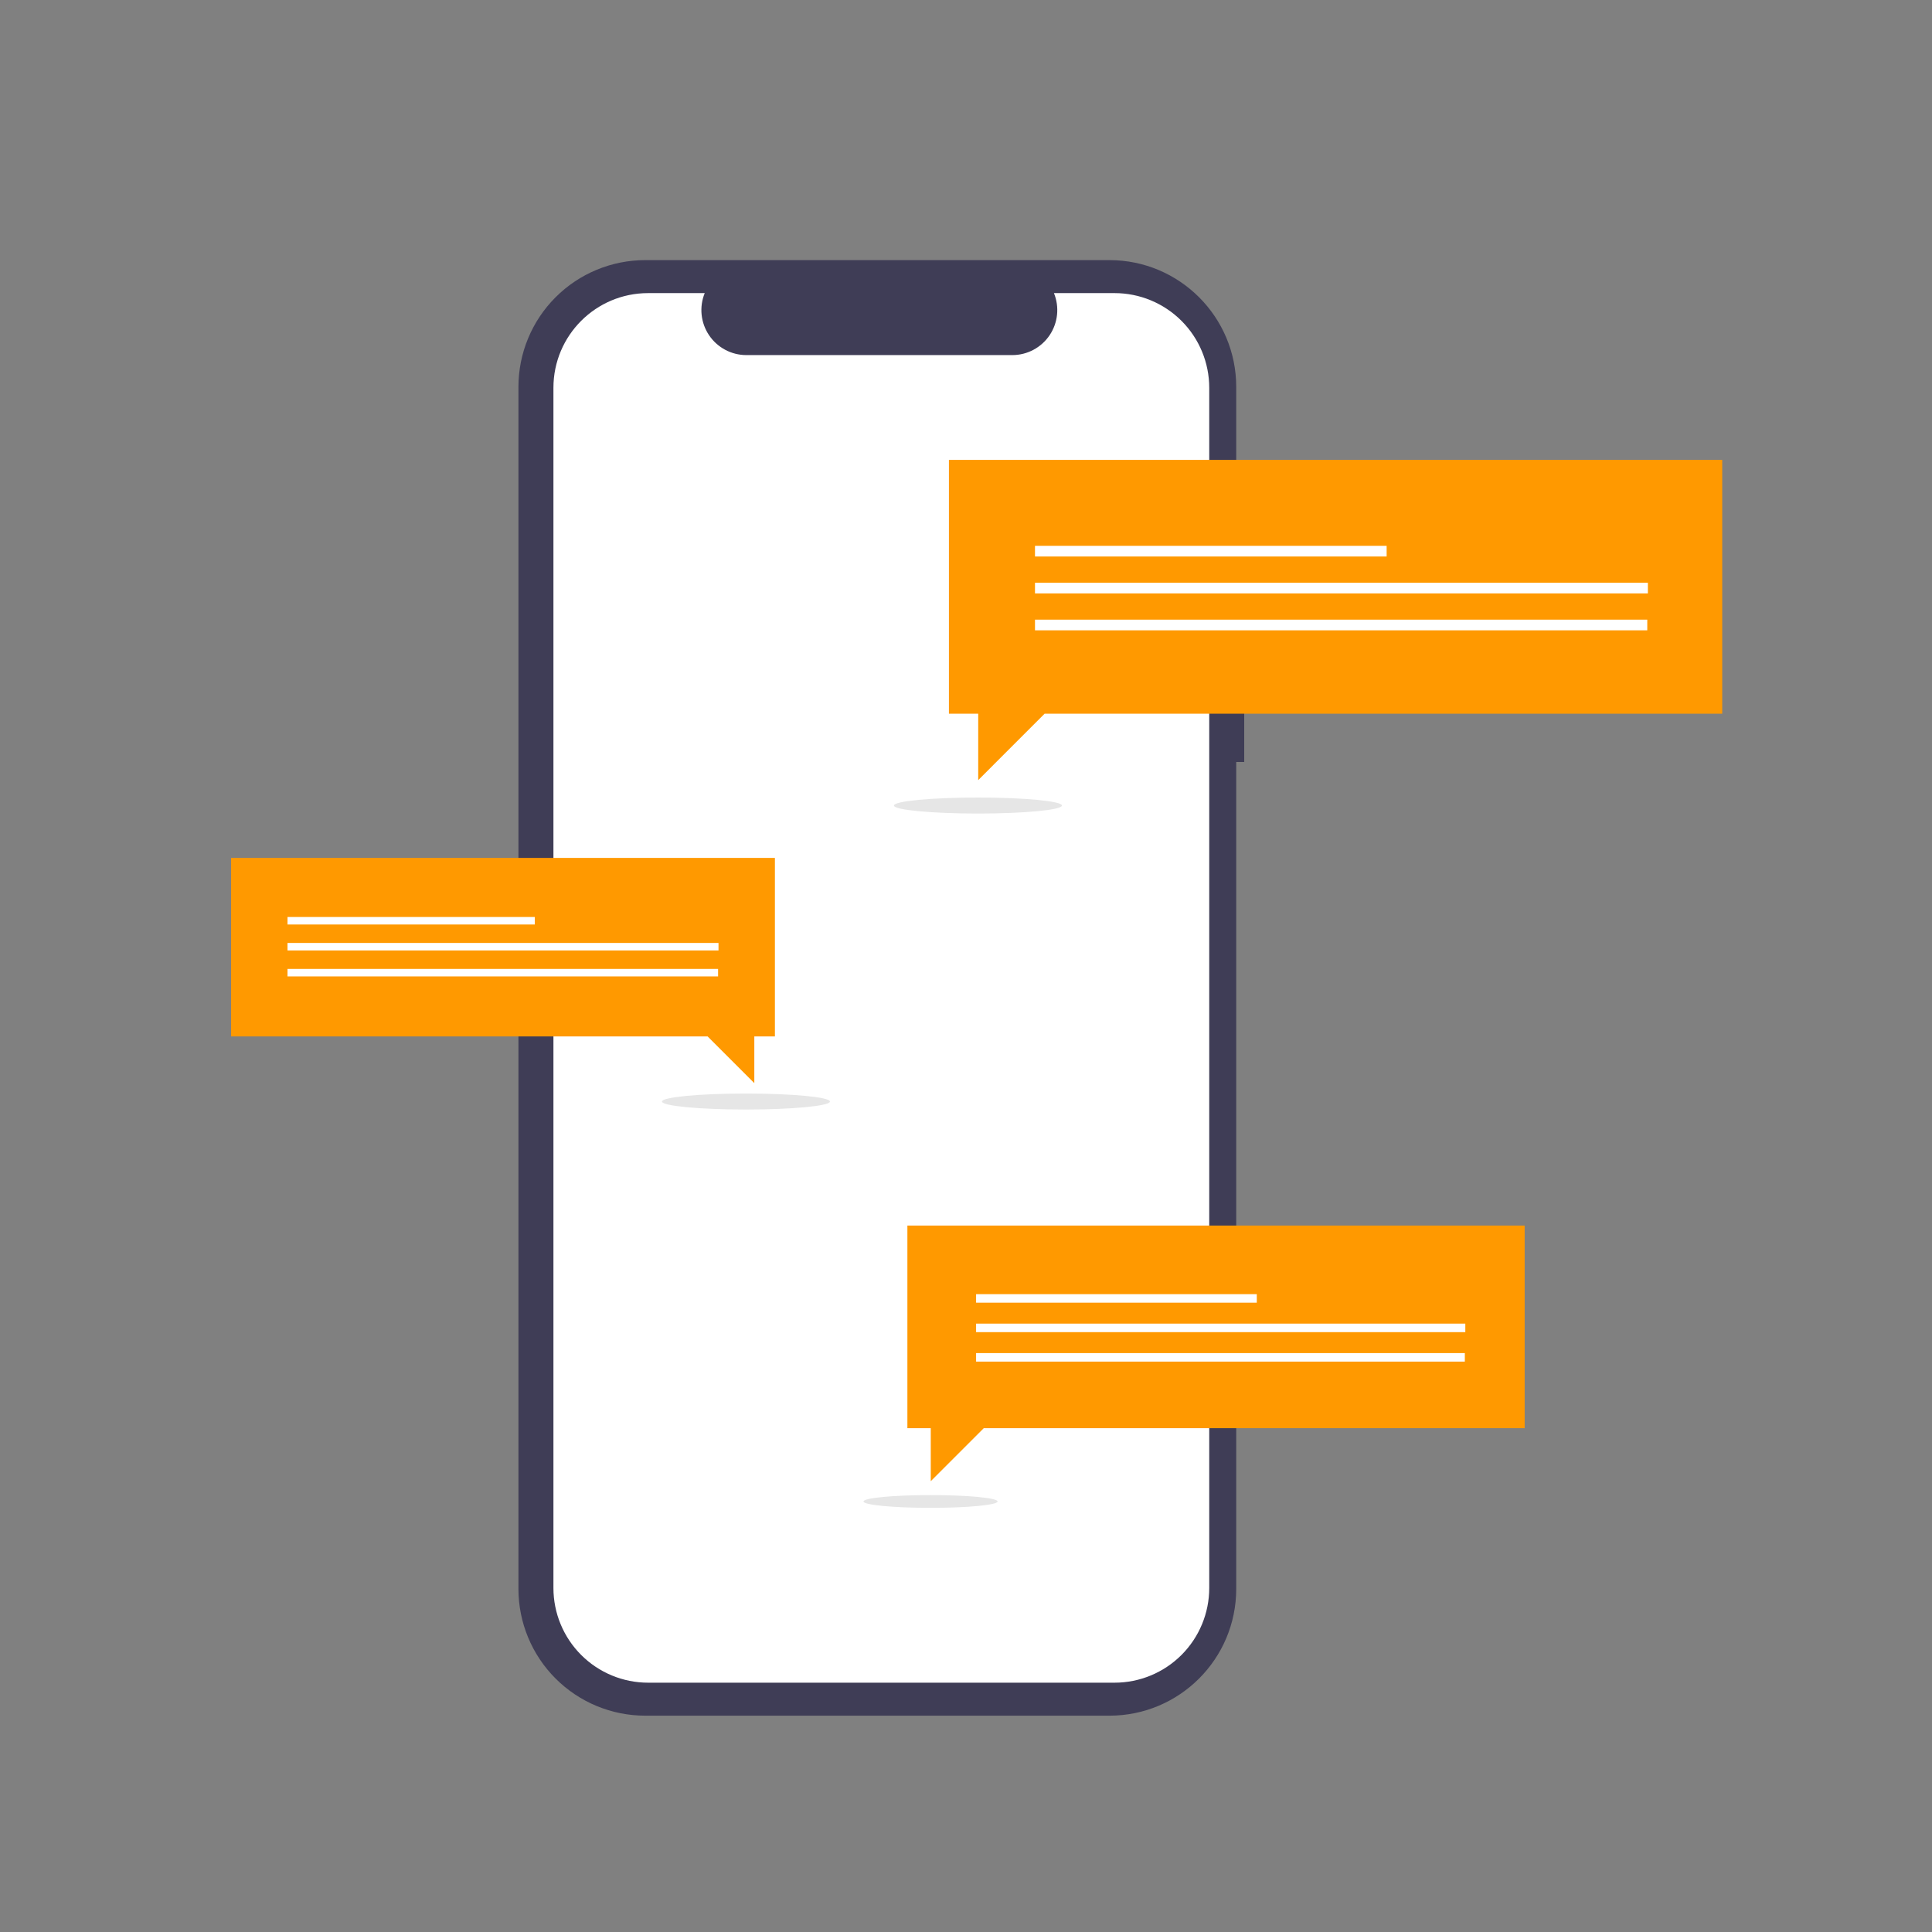 <?xml version="1.0" encoding="UTF-8" standalone="no"?><!-- Generator: Gravit.io --><svg xmlns="http://www.w3.org/2000/svg" xmlns:xlink="http://www.w3.org/1999/xlink" style="isolation:isolate" viewBox="0 0 965.998 966" width="965.998pt" height="966pt"><rect x="0" y="0" width="965.998" height="966" fill="#808080" stroke="none"/><defs><clipPath id="_clipPath_K9G7SvZAskhmmKi5OswMaXdDtu4TgLoH"><rect width="965.998" height="966"/></clipPath></defs><g clip-path="url(#_clipPath_K9G7SvZAskhmmKi5OswMaXdDtu4TgLoH)"><path d=" M 622.109 303.006 L 618.111 303.006 L 618.111 193.461 C 618.111 158.445 589.725 130.059 554.709 130.059 L 322.622 130.059 C 305.807 130.059 289.68 136.739 277.79 148.629 C 265.9 160.519 259.22 176.645 259.22 193.46 L 259.22 794.435 C 259.22 811.25 265.9 827.377 277.79 839.267 C 289.68 851.157 305.807 857.837 322.622 857.837 L 554.709 857.837 C 589.724 857.837 618.111 829.451 618.111 794.435 L 618.111 380.982 L 622.109 380.982 L 622.109 303.006 Z " fill="rgb(63,61,86)"/><path d=" M 557.267 146.554 L 526.972 146.554 C 529.801 153.49 528.992 161.379 524.813 167.597 C 520.635 173.814 513.636 177.544 506.145 177.544 L 373.185 177.544 C 365.694 177.544 358.695 173.814 354.517 167.597 C 350.338 161.379 349.529 153.49 352.358 146.554 L 324.063 146.554 C 297.913 146.554 276.715 167.752 276.715 193.901 L 276.715 793.994 C 276.715 806.551 281.703 818.595 290.583 827.474 C 299.462 836.353 311.505 841.342 324.063 841.342 L 557.267 841.342 C 569.824 841.342 581.867 836.353 590.747 827.474 C 599.626 818.595 604.615 806.552 604.615 793.994 L 604.615 793.994 L 604.615 193.901 C 604.615 181.344 599.626 169.301 590.747 160.422 C 581.867 151.542 569.824 146.554 557.267 146.554 L 557.267 146.554 Z " fill="rgb(255,255,255)"/><ellipse vector-effect="non-scaling-stroke" cx="488.972" cy="402.767" rx="42" ry="4" fill="rgb(230,230,230)"/><path d=" M 861.112 229.927 L 474.46 229.927 L 474.46 356.858 L 489.106 356.858 L 489.106 390.056 L 522.303 356.858 L 861.112 356.858 L 861.112 229.927 L 861.112 229.927 Z " fill="rgb(255,153,0)"/><rect x="517.495" y="272.91" width="175.821" height="5.336" transform="matrix(1,0,0,1,0,0)" fill="rgb(255,255,255)"/><rect x="517.495" y="291.368" width="306.441" height="5.336" transform="matrix(1,0,0,1,0,0)" fill="rgb(255,255,255)"/><rect x="517.495" y="309.826" width="306.141" height="5.336" transform="matrix(1,0,0,1,0,0)" fill="rgb(255,255,255)"/><path d=" M 762.333 612.767 L 453.694 612.767 L 453.694 714.088 L 465.385 714.088 L 465.385 740.587 L 491.884 714.088 L 762.333 714.088 L 762.333 612.767 L 762.333 612.767 Z " fill="rgb(255,153,0)"/><rect x="488.046" y="647.078" width="140.346" height="4.259" transform="matrix(1,0,0,1,0,0)" fill="rgb(255,255,255)"/><rect x="488.046" y="661.812" width="244.612" height="4.259" transform="matrix(1,0,0,1,0,0)" fill="rgb(255,255,255)"/><rect x="488.046" y="676.545" width="244.372" height="4.259" transform="matrix(1,0,0,1,0,0)" fill="rgb(255,255,255)"/><ellipse vector-effect="non-scaling-stroke" cx="465.277" cy="750.734" rx="33.526" ry="3.193" fill="rgb(230,230,230)"/><ellipse vector-effect="non-scaling-stroke" cx="372.972" cy="550.767" rx="42" ry="4" fill="rgb(230,230,230)"/><path d=" M 115.549 428.953 L 387.456 428.953 L 387.456 518.216 L 377.156 518.216 L 377.156 541.561 L 353.811 518.216 L 115.549 518.216 L 115.549 428.953 L 115.549 428.953 Z " fill="rgb(255,153,0)"/><rect x="143.752" y="458.494" width="123.643" height="3.752" transform="matrix(1,0,0,1,0,0)" fill="rgb(255,255,255)"/><rect x="143.752" y="471.474" width="215.499" height="3.752" transform="matrix(1,0,0,1,0,0)" fill="rgb(255,255,255)"/><rect x="143.752" y="484.455" width="215.288" height="3.752" transform="matrix(1,0,0,1,0,0)" fill="rgb(255,255,255)"/></g></svg>